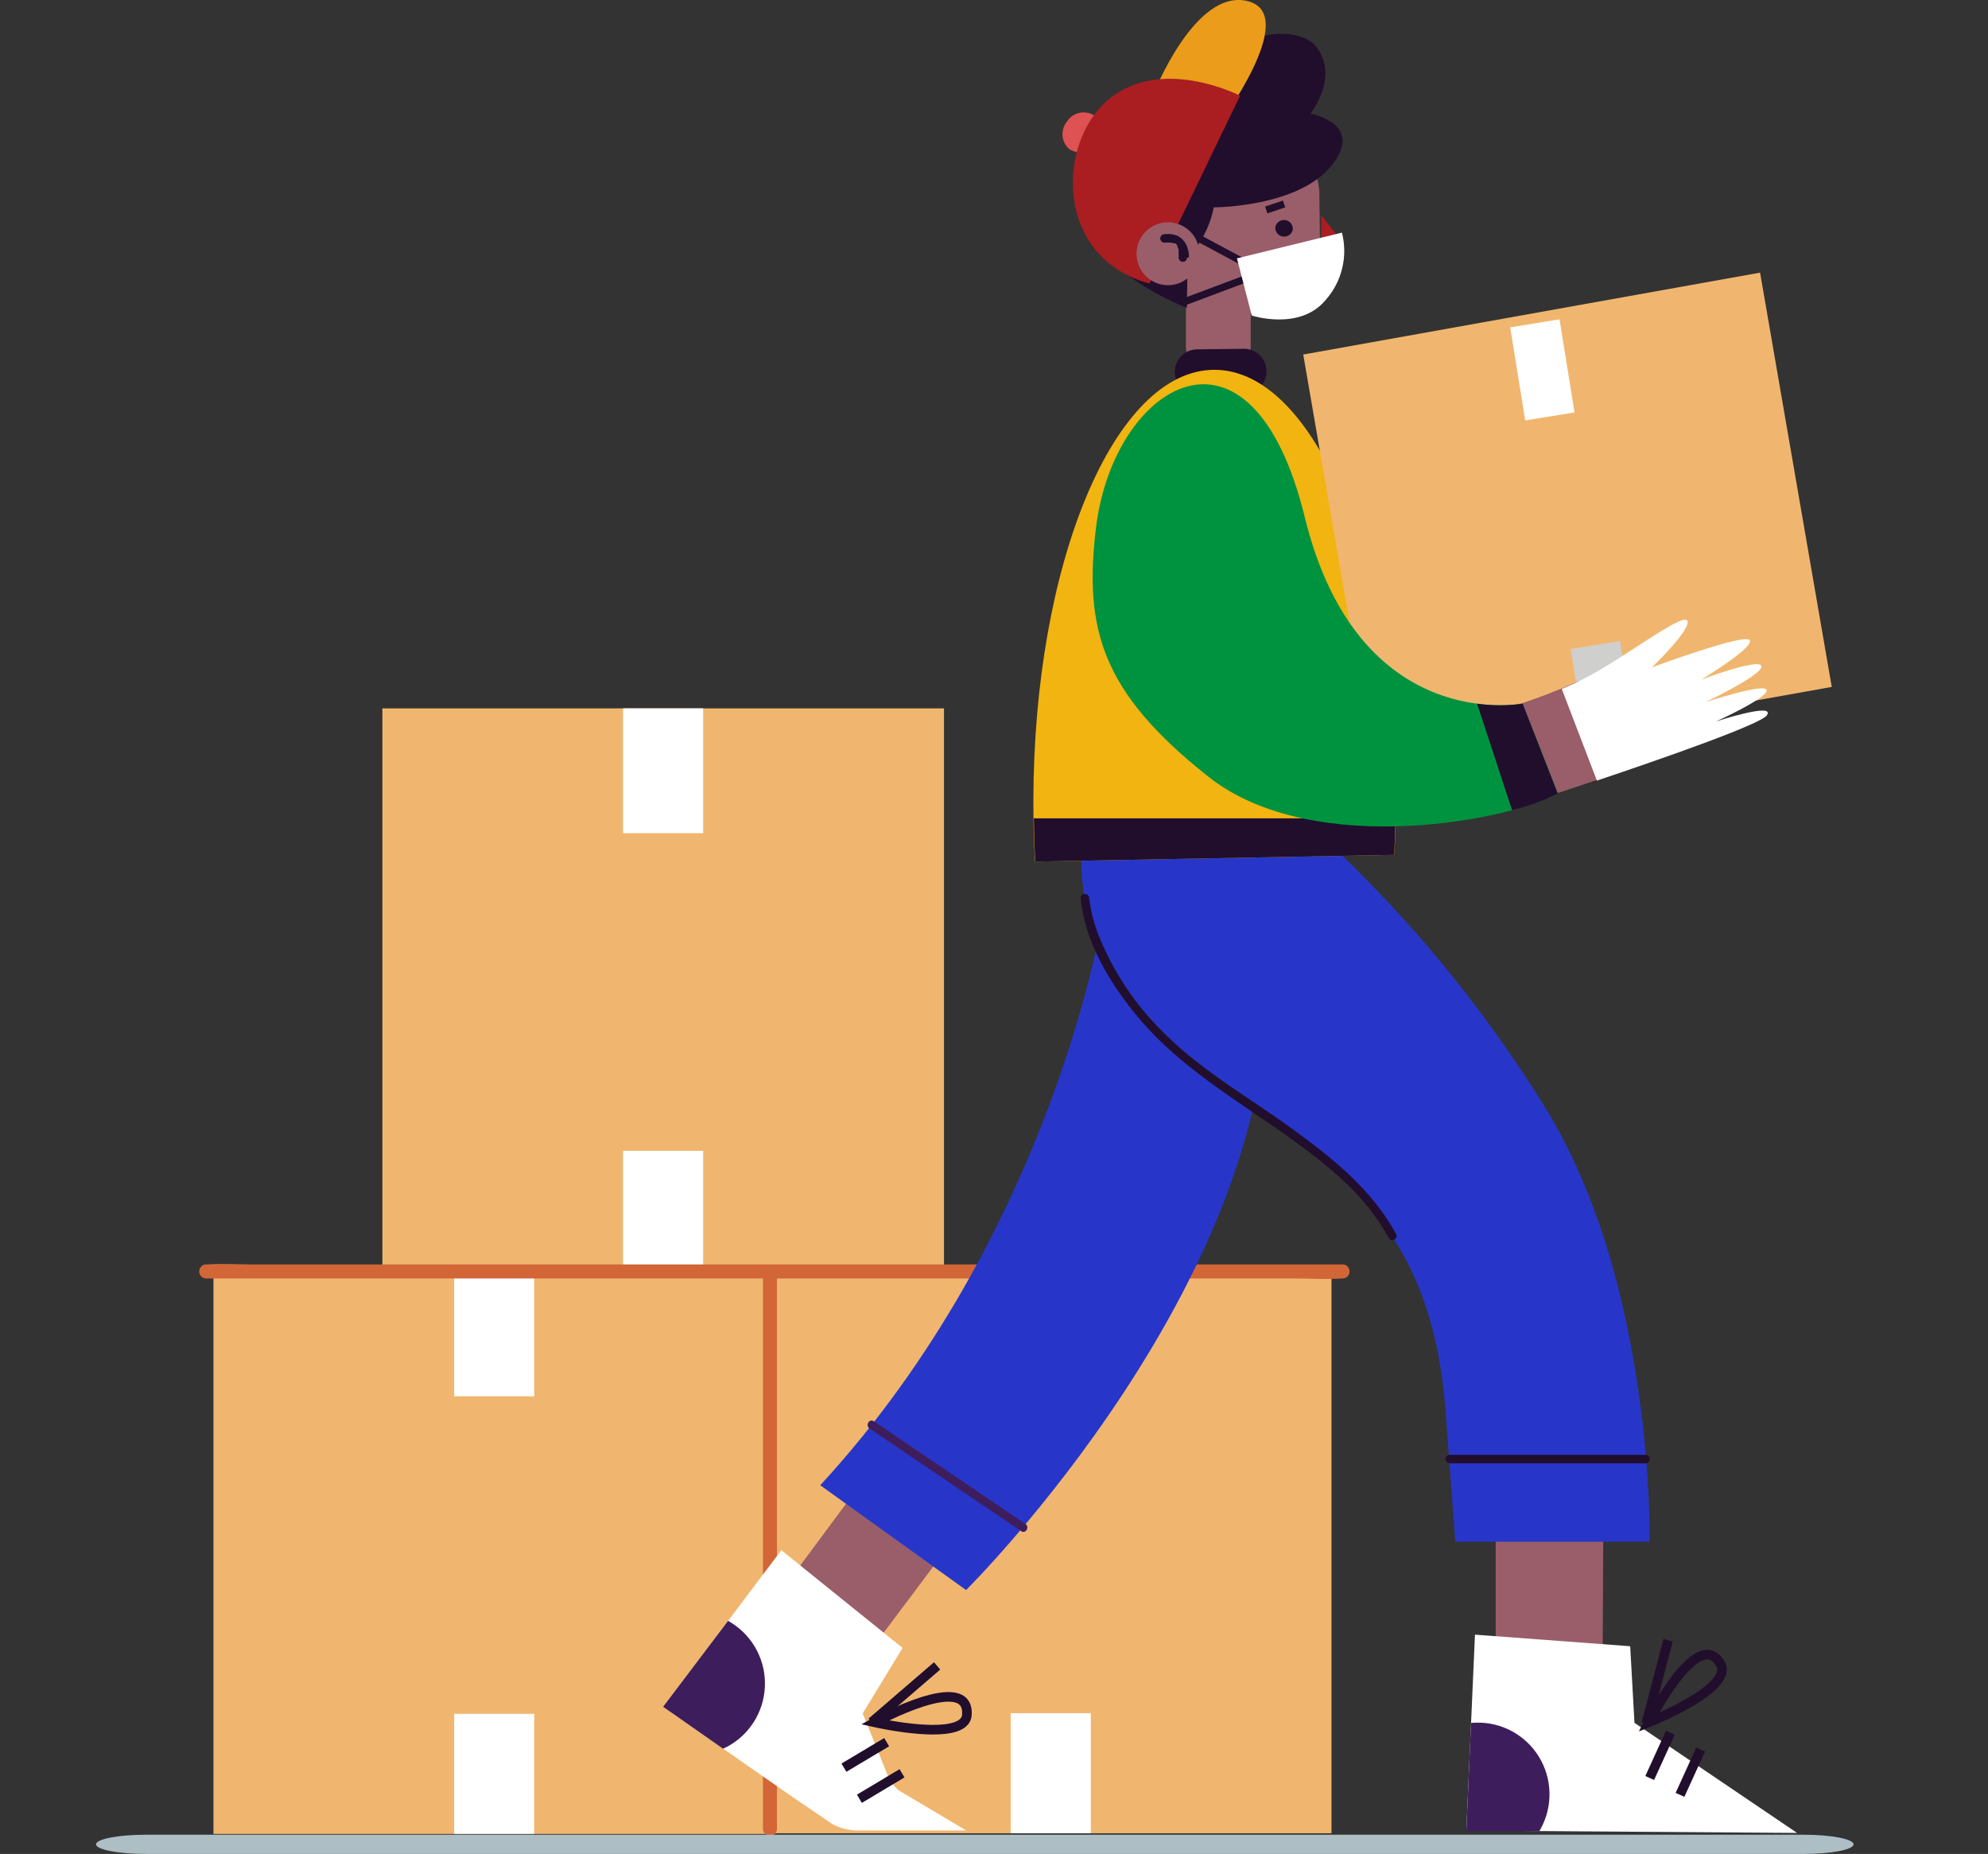 <svg width="207" height="193" viewBox="0 0 207 193" fill="none" xmlns="http://www.w3.org/2000/svg">
<rect x="0" y="0" width="207" height="193" fill="#333333" stroke="none"/>
<g clip-path="url(#clip0_271_1459)">
<path d="M80.703 132.366H22.226V190.918H80.703V132.366Z" fill="#F0B66F"/>
<path d="M55.628 132.366H47.289V145.358H55.628V132.366Z" fill="white"/>
<path d="M55.628 178.417H47.289V190.907H55.628V178.417Z" fill="white"/>
<path d="M98.292 73.743H39.815V132.296H98.292V73.743Z" fill="#F0B66F"/>
<path d="M73.216 73.743H64.877V86.735H73.216V73.743Z" fill="white"/>
<path d="M73.216 119.806H64.877V132.296H73.216V119.806Z" fill="white"/>
<path d="M138.642 132.296H80.165V190.848H138.642V132.296Z" fill="#F0B66F"/>
<path d="M113.579 132.296H105.24V145.288H113.579V132.296Z" fill="white" stroke="#020001" stroke-width="0.75" stroke-miterlimit="10"/>
<path d="M113.579 178.347H105.24V190.837H113.579V178.347Z" fill="white"/>
<path d="M21.384 133.091H134.999C136.517 133.091 138.105 133.22 139.67 133.091H139.88C140.058 133.068 140.221 132.982 140.34 132.847C140.458 132.713 140.524 132.539 140.524 132.36C140.524 132.181 140.458 132.007 140.34 131.873C140.221 131.738 140.058 131.652 139.88 131.629H26.196C24.69 131.629 23.101 131.512 21.595 131.629H21.384C21.207 131.652 21.043 131.738 20.925 131.873C20.806 132.007 20.741 132.181 20.741 132.36C20.741 132.539 20.806 132.713 20.925 132.847C21.043 132.982 21.207 133.068 21.384 133.091Z" fill="#D26637"/>
<path d="M80.901 190.462V132.705C80.879 132.527 80.792 132.363 80.658 132.245C80.523 132.126 80.35 132.061 80.171 132.061C79.992 132.061 79.819 132.126 79.685 132.245C79.55 132.363 79.464 132.527 79.441 132.705V190.462C79.464 190.64 79.55 190.804 79.685 190.922C79.819 191.041 79.992 191.106 80.171 191.106C80.35 191.106 80.523 191.041 80.658 190.922C80.792 190.804 80.879 190.64 80.901 190.462Z" fill="#D26637"/>
<path d="M90.875 152.795L81.555 165.355L90.478 172.009L100.545 158.596L90.875 152.795Z" fill="#995E69"/>
<path d="M82.337 186.942L70.507 178.698C70.507 178.698 68.988 177.762 69.339 177.33L81.356 161.379L93.981 171.553L89.824 178.37L92.428 184.814C92.678 185.431 93.079 185.974 93.596 186.393L100.604 190.556H91.389H89.146C88.286 190.528 87.443 190.304 86.682 189.901L82.337 186.942Z" fill="white"/>
<path d="M75.809 168.735C76.955 169.37 77.914 170.297 78.588 171.421C79.263 172.546 79.629 173.829 79.65 175.141C79.672 176.452 79.347 177.746 78.71 178.892C78.072 180.038 77.144 180.996 76.019 181.668C75.781 181.807 75.536 181.932 75.284 182.043L69.047 177.681L75.809 168.735Z" fill="#3E1D5D"/>
<path d="M93.923 184.604L89.485 187.258" stroke="#210E2C" stroke-miterlimit="10"/>
<path d="M92.324 181.364L87.874 184.019" stroke="#210E2C" stroke-miterlimit="10"/>
<path d="M91.097 179.306C91.097 179.306 100.44 181.446 100.674 178.546C101.036 173.868 91.097 179.306 91.097 179.306Z" stroke="#210E2C" stroke-miterlimit="10"/>
<path d="M97.578 173.424L90.758 179.294" stroke="#210E2C" stroke-miterlimit="10"/>
<path d="M85.409 154.62L100.592 165.531C100.592 165.531 134.123 132.284 131.81 100.043L129.79 99.54L114.852 95.237C114.852 95.237 109.783 128.156 85.409 154.62Z" fill="#2736C9"/>
<path d="M90.536 148.714L104.364 158.07L106.338 159.403C106.805 159.718 107.237 158.958 106.77 158.643L92.954 149.287L90.98 147.954C90.513 147.638 90.081 148.399 90.536 148.714Z" fill="#3E1D5D"/>
<path d="M155.74 158.338V173.997H166.87L166.952 157.228L155.74 158.338Z" fill="#995E69"/>
<path d="M187.122 190.813L152.681 190.567L153.58 170.173L169.744 171.377L170.188 179.353L187.122 190.813Z" fill="white"/>
<path d="M153.171 179.364C154.474 179.238 155.787 179.457 156.978 180C158.17 180.543 159.197 181.391 159.957 182.458C160.717 183.525 161.183 184.773 161.308 186.078C161.433 187.382 161.213 188.697 160.669 189.889C160.555 190.142 160.426 190.388 160.284 190.626H152.681L153.171 179.364Z" fill="#3E1D5D"/>
<path d="M177.079 182.136L174.93 186.849" stroke="#210E2C" stroke-miterlimit="10"/>
<path d="M173.925 180.382L171.776 185.095" stroke="#210E2C" stroke-miterlimit="10"/>
<path d="M171.683 179.294C171.683 179.294 180.582 175.786 179.146 173.213C176.786 169.144 171.683 179.294 171.683 179.294Z" stroke="#210E2C" stroke-miterlimit="10"/>
<path d="M173.691 170.746L171.414 179.446" stroke="#210E2C" stroke-miterlimit="10"/>
<path d="M112.691 88.256C112.691 88.256 110.426 101.447 127.722 113.363C139.401 121.42 148.85 127.7 150.462 146.165L151.536 160.502H171.764C171.764 160.502 172.301 133.968 161.019 115.503C154.07 104.219 145.508 94.015 135.606 85.215L112.691 88.256Z" fill="#2736C9"/>
<path d="M150.894 152.328H171.402C171.506 152.311 171.6 152.257 171.668 152.177C171.737 152.097 171.774 151.995 171.774 151.889C171.774 151.784 171.737 151.682 171.668 151.602C171.6 151.521 171.506 151.468 171.402 151.451H150.894C150.79 151.468 150.695 151.521 150.627 151.602C150.559 151.682 150.521 151.784 150.521 151.889C150.521 151.995 150.559 152.097 150.627 152.177C150.695 152.257 150.79 152.311 150.894 152.328Z" fill="#210E2C"/>
<path d="M112.528 93.483C112.902 97.938 115.576 102.382 118.368 105.738C124.347 113.012 133.364 116.742 140.137 123.162C141.921 124.831 143.435 126.768 144.622 128.904C144.891 129.407 145.65 128.904 145.37 128.46C142.812 123.782 138.736 120.566 134.52 117.491C130.304 114.415 125.398 111.644 121.544 107.878C118.691 105.178 116.401 101.939 114.806 98.347C114.091 96.808 113.618 95.167 113.404 93.483C113.404 92.921 112.481 92.921 112.528 93.483Z" fill="#210E2C"/>
<path d="M137.557 25.703L139.729 25.119L137.58 22.418L137.557 25.703Z" fill="#AA1D21"/>
<path d="M132.476 14.887H128.365C126.96 15.009 125.659 15.68 124.744 16.754C123.828 17.828 123.371 19.22 123.472 20.628L123.553 27.013C123.542 27.189 123.542 27.364 123.553 27.54C123.506 27.731 123.483 27.927 123.483 28.124V32.019V32.229V36.111C123.493 36.792 123.771 37.441 124.256 37.916C124.742 38.392 125.397 38.655 126.076 38.649H127.699C128.378 38.637 129.024 38.358 129.499 37.872C129.973 37.386 130.237 36.732 130.234 36.053V32.615H132.57C135.303 32.615 137.51 29.995 137.463 26.873L137.381 20.488C137.475 17.366 135.209 14.84 132.476 14.887Z" fill="#995E69"/>
<path d="M118.344 13.343C119.273 13.034 120.263 12.954 121.229 13.109L121.614 13.016C124.756 3.66 134.8 1.778 137.124 4.947C139.448 8.116 136.447 11.835 136.447 11.835C136.447 11.835 142.181 12.84 138.643 17.237C135.361 21.318 127.501 21.576 126.38 21.587C126.005 23.544 125.063 25.346 123.67 26.768L123.577 32.065C123.577 32.065 115.857 29.037 114.128 24.838C112.668 21.272 112.844 14.887 118.344 13.343Z" fill="#210E2C"/>
<path d="M132.791 23.634C132.772 23.868 132.842 24.101 132.988 24.285C133.134 24.469 133.344 24.59 133.576 24.625C133.808 24.659 134.045 24.603 134.237 24.469C134.43 24.335 134.564 24.132 134.613 23.903C134.633 23.669 134.562 23.436 134.417 23.252C134.271 23.067 134.061 22.946 133.828 22.912C133.596 22.878 133.36 22.933 133.167 23.067C132.974 23.201 132.84 23.404 132.791 23.634Z" fill="#210E2C"/>
<path d="M136.914 29.902C136.451 30.033 135.957 30.001 135.515 29.811C135.073 29.622 134.709 29.287 134.484 28.861" stroke="black" stroke-width="0.5" stroke-miterlimit="10"/>
<path d="M114.186 14.898C113.894 15.355 113.433 15.678 112.905 15.799C112.376 15.919 111.821 15.827 111.36 15.541C110.947 15.193 110.687 14.696 110.637 14.158C110.587 13.62 110.75 13.083 111.091 12.665C111.38 12.203 111.84 11.875 112.37 11.753C112.899 11.63 113.456 11.722 113.918 12.01C114.332 12.36 114.592 12.859 114.642 13.399C114.692 13.939 114.529 14.477 114.186 14.898Z" fill="#DE5254"/>
<path d="M120.107 9.788C120.107 9.788 124.464 -1.333 129.965 0.129C135.465 1.59 126.823 13.086 126.823 13.086L120.107 9.788Z" fill="#EA9C1A"/>
<path d="M119.687 29.516L129.124 9.963C129.124 9.963 120.949 5.753 115.436 10.349C109.924 14.945 109.877 26.896 119.687 29.516Z" fill="#AA1D21"/>
<path d="M118.344 26.44C118.349 27.089 118.546 27.721 118.91 28.258C119.274 28.794 119.789 29.21 120.39 29.453C120.99 29.696 121.65 29.755 122.284 29.622C122.918 29.489 123.498 29.171 123.951 28.707C124.404 28.244 124.71 27.656 124.829 27.018C124.947 26.381 124.875 25.722 124.619 25.126C124.364 24.53 123.938 24.023 123.394 23.67C122.851 23.317 122.215 23.133 121.567 23.143C121.139 23.147 120.717 23.236 120.323 23.404C119.929 23.573 119.573 23.817 119.273 24.123C118.974 24.429 118.738 24.791 118.579 25.189C118.419 25.587 118.339 26.012 118.344 26.44Z" fill="#995E69"/>
<path d="M123.798 26.803C123.806 26.506 123.767 26.21 123.682 25.926C123.614 25.636 123.486 25.364 123.304 25.128C123.123 24.892 122.893 24.697 122.631 24.558C122.191 24.377 121.711 24.316 121.241 24.382C121.127 24.385 121.019 24.432 120.938 24.512C120.858 24.593 120.812 24.701 120.809 24.815C120.809 25.037 121.007 25.283 121.241 25.259C121.435 25.242 121.63 25.242 121.825 25.259H121.965L122.198 25.329H122.257H122.339C122.402 25.356 122.461 25.391 122.514 25.435C122.595 25.493 122.432 25.365 122.514 25.435L122.631 25.727C122.631 25.727 122.56 25.622 122.631 25.727V25.797L122.724 25.949V26.019C122.724 26.125 122.724 25.949 122.724 26.019C122.724 26.09 122.724 26.113 122.724 26.172C122.73 26.265 122.73 26.359 122.724 26.452C122.73 26.491 122.73 26.53 122.724 26.569C122.724 26.37 122.724 26.569 122.724 26.569C122.73 26.655 122.73 26.741 122.724 26.826C122.727 26.94 122.773 27.049 122.854 27.129C122.934 27.209 123.042 27.256 123.156 27.259C123.272 27.259 123.383 27.214 123.466 27.133C123.549 27.052 123.597 26.942 123.6 26.826L123.798 26.803Z" fill="#210E2C"/>
<path d="M124.663 41.046L129.545 40.988C130.164 40.988 130.758 40.741 131.196 40.303C131.635 39.864 131.881 39.269 131.881 38.649C131.881 38.029 131.635 37.434 131.196 36.995C130.758 36.556 130.164 36.31 129.545 36.31L124.663 36.368C124.043 36.368 123.449 36.615 123.011 37.054C122.573 37.492 122.327 38.087 122.327 38.707C122.327 39.014 122.388 39.319 122.505 39.602C122.622 39.886 122.794 40.144 123.011 40.361C123.228 40.578 123.486 40.751 123.769 40.868C124.052 40.986 124.356 41.046 124.663 41.046Z" fill="#210E2C"/>
<path d="M124.885 24.838L129.405 27.259" stroke="#210E2C" stroke-width="0.75" stroke-miterlimit="10"/>
<path d="M129.767 29.002L123.156 31.481" stroke="#210E2C" stroke-width="0.75" stroke-miterlimit="10"/>
<path d="M139.728 24.218L128.797 26.896L130.339 32.849C130.339 32.849 135.29 34.463 137.988 31.282C138.839 30.34 139.443 29.202 139.746 27.969C140.05 26.737 140.044 25.448 139.728 24.218Z" fill="white"/>
<path d="M107.775 89.694C107.658 87.667 107.6 85.609 107.6 83.519C107.6 58.646 116.044 38.497 126.45 38.497C136.856 38.497 145.311 58.646 145.311 83.519C145.311 85.367 145.311 87.192 145.171 88.992L107.775 89.694Z" fill="#F2B411"/>
<path d="M145.288 85.192C145.288 86.478 145.23 87.741 145.171 88.992L107.798 89.694C107.717 88.22 107.67 86.712 107.646 85.192H145.288Z" fill="#210E2C"/>
<path d="M190.731 71.51L143.15 80.023L135.699 36.907L183.268 28.382L190.731 71.51Z" fill="#F0B66F"/>
<path d="M162.384 33.246L157.25 34.077L158.814 43.767L163.948 42.936L162.384 33.246Z" fill="white"/>
<path d="M168.684 66.728L163.551 67.559L165.115 77.249L170.248 76.418L168.684 66.728Z" fill="#CFCFCD"/>
<path d="M167.77 80.689C163.834 82.034 160.762 83.028 160.762 83.028L156.663 73.79C159.296 72.995 161.875 72.03 164.383 70.901L167.77 80.689Z" fill="#995E69"/>
<path d="M162.62 71.72C163.461 71.369 164.302 70.995 165.108 70.551C168.787 68.715 175.21 63.745 175.689 64.61C176.168 65.475 172.01 69.475 172.01 69.475C172.01 69.475 181.785 65.85 182.194 66.656C182.603 67.463 177.161 70.738 177.161 70.738C177.161 70.738 183.21 68.469 183.409 69.346C183.607 70.223 177.569 73.1 177.569 73.1C177.569 73.1 183.911 71.018 183.958 71.86C184.004 72.702 178.691 75.1 178.691 75.1C178.691 75.1 184.88 73.077 183.981 74.457C183.374 75.392 172.933 79.029 166.276 81.263L162.62 71.72Z" fill="white"/>
<path d="M158.543 73.24C158.543 73.24 141.445 76.608 135.863 53.851C130.28 31.095 116.008 39.994 114.14 54.787C112.808 65.522 114.747 72.094 125.819 80.853C136.89 89.612 157.971 85.192 162.211 82.572L158.543 73.24Z" fill="#00933F"/>
<path d="M157.446 84.338L153.802 73.252C155.374 73.481 156.971 73.481 158.543 73.252L162.199 82.607C160.695 83.385 159.097 83.966 157.446 84.338Z" fill="#210E2C"/>
<path d="M133.703 21.237L131.846 21.856" stroke="#210E2C" stroke-width="0.75" stroke-miterlimit="10"/>
<path d="M187.805 191H15.195C12.326 191 10 191.448 10 192C10 192.552 12.326 193 15.195 193H187.805C190.674 193 193 192.552 193 192C193 191.448 190.674 191 187.805 191Z" fill="#ADBEC4"/>
</g>
<defs>
<clipPath id="clip0_271_1459">
<rect width="207" height="193" fill="white"/>
</clipPath>
</defs>
</svg>

